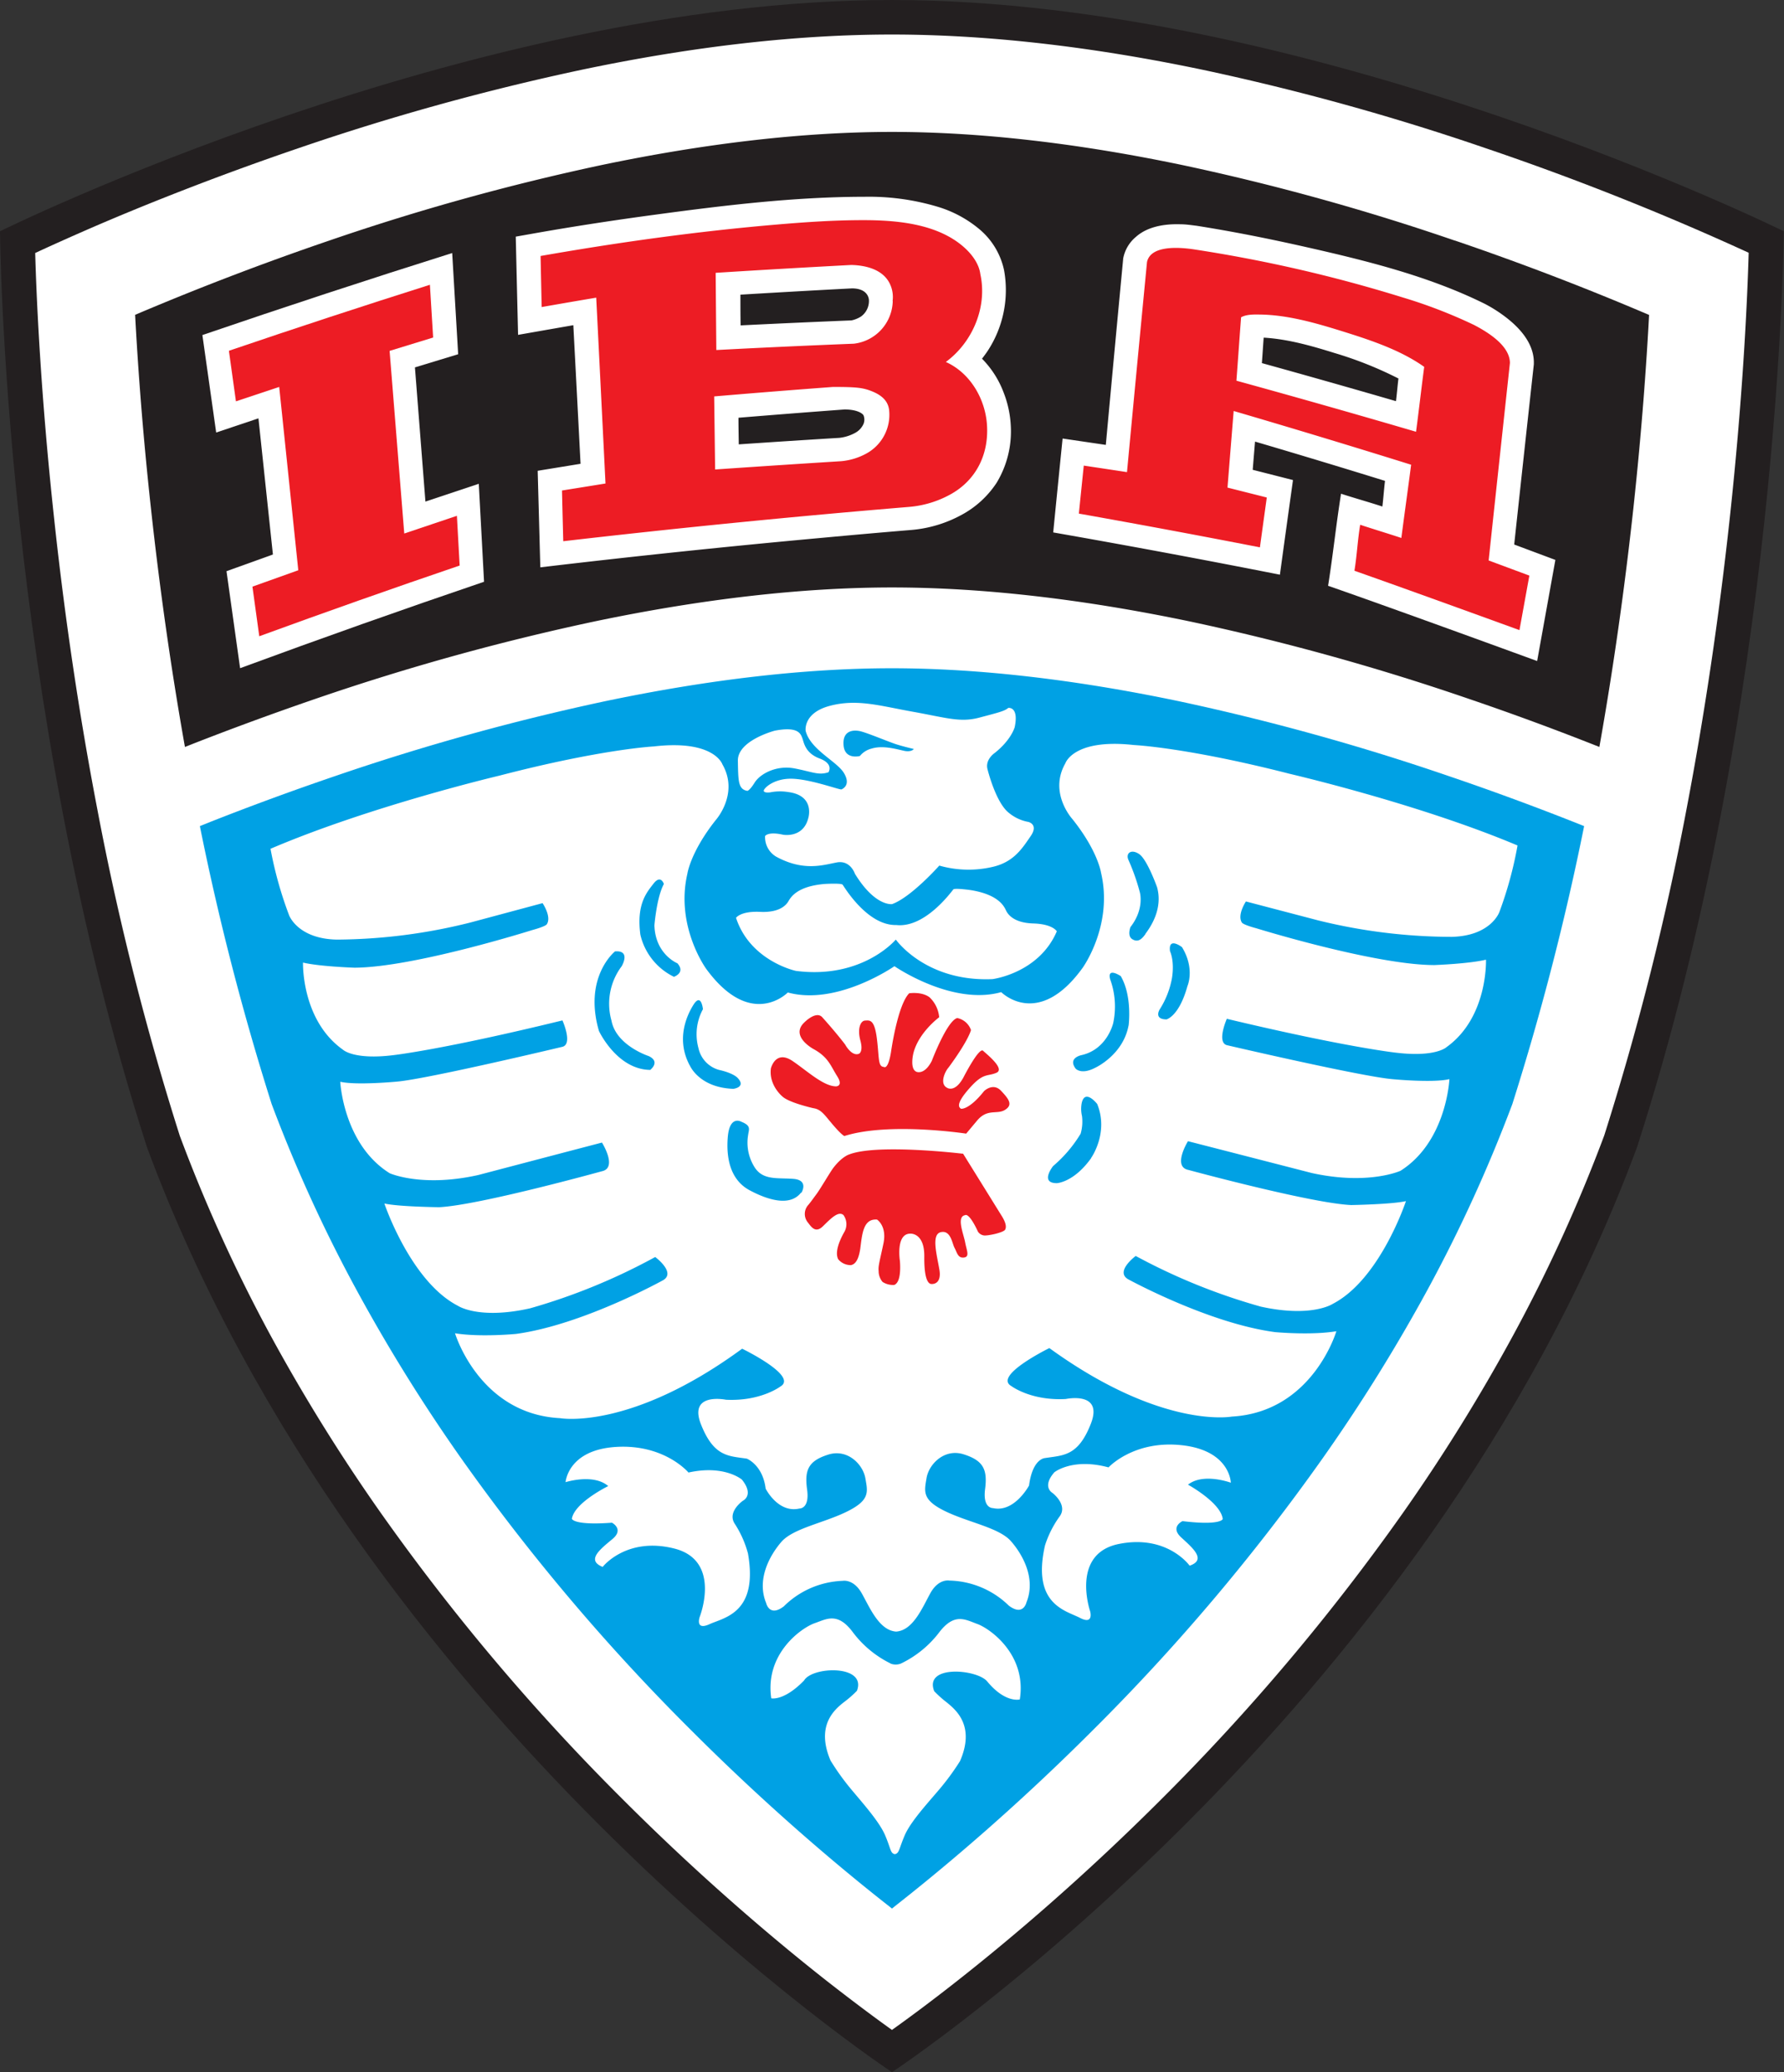 <svg xmlns="http://www.w3.org/2000/svg" viewBox="0 0 454.06 527.48"><rect x="0" y="0" width="454.06" height="527.48" fill="#333333" stroke="none"/><defs><clipPath id="a" transform="translate(-71.24 -157.71)"><path fill="none" d="M0 0h595.28v841.89H0z"></path></clipPath></defs><g data-name="Layer 2"><g clip-path="url(#a)" data-name="Layer 1"><path d="M227.03 527.48S91.55 438.15 37.4 292.01C.76 178.29 0 58.87 0 58.87S119 0 227 0s227 58.87 227 58.87-.73 119.42-37.34 233.14c-54.15 146.14-189.63 235.47-189.63 235.47" fill="#231f20"></path><path d="M227.03 516.73c-3.78-2.69-9.6-7-16.86-12.68-7.76-6.11-15.62-12.67-23.37-19.48a597.691 597.691 0 0 1-28.34-26.58 553.23 553.23 0 0 1-61.51-72.83 463.37 463.37 0 0 1-28.19-45.4 399.88 399.88 0 0 1-23-50.64 712.42 712.42 0 0 1-21-83.18c-4.58-23.82-8.29-48.75-11-74.1-3.49-32.22-4.51-56.9-4.8-67.44 3.45-1.6 8.56-3.92 15-6.71 11.58-5 30-12.47 52.1-20a621.1 621.1 0 0 1 71.85-19.9c28.48-6 55.09-9 79.08-9s50.69 3 79.24 9a618.41 618.41 0 0 1 71.94 19.95 698.41 698.41 0 0 1 66.9 26.6c-.3 10.58-1.33 35.39-4.83 67.69-2.75 25.31-6.46 50.21-11 74a712.34 712.34 0 0 1-20.93 83 399.85 399.85 0 0 1-23.12 50.76 461.94 461.94 0 0 1-28.24 45.5 553.86 553.86 0 0 1-61.66 73 608.355 608.355 0 0 1-28.37 26.57c-7.75 6.8-15.6 13.33-23.34 19.42-7.14 5.62-12.83 9.79-16.55 12.44" fill="#fff"></path><path d="M370.24 61.23a592.29 592.29 0 0 0-69.05-19.16c-26.88-5.64-51.83-8.49-74.16-8.49s-47.19 2.84-74 8.45a594.13 594.13 0 0 0-68.94 19.11 723.407 723.407 0 0 0-49.7 19c.65 12.18 1.83 29.15 4 49 2.25 20.75 5.16 41.21 8.68 61 9.34-3.7 20.84-8 33.61-12.38a607.44 607.44 0 0 1 70.6-19.56c27.47-5.75 53-8.66 75.79-8.66s48.42 2.92 75.94 8.69a607.56 607.56 0 0 1 70.7 19.62c11.15 3.79 22.32 7.91 33.36 12.29 3.5-19.68 6.4-40.06 8.65-60.73 2.16-19.94 3.35-37 4-49.24a700.662 700.662 0 0 0-49.45-18.95" fill="#231f20"></path><path d="M57.65 145.4q5.91-2.14 11.81-4.25-1.83-17.33-3.68-34.66l-10.76 3.61-3.51-24.81q31.67-10.83 63.58-20.88l1.52 25.76-11 3.35 2.67 34.16q6.78-2.28 13.58-4.53.68 12.47 1.34 24.94-31.18 10.6-62.09 22-1.72-12.35-3.46-24.68" fill="#fff"></path><path d="M71.06 98.47q2.44 23.35 4.86 46.69-5.83 2.07-11.67 4.17.88 6.31 1.74 12.63 25.41-9.29 51-18l-.7-12.66-13.4 4.51q-1.85-23.25-3.73-46.49 5.53-1.71 11.08-3.4l-.82-13.43q-25.66 8.12-51.16 16.8.9 6.43 1.79 12.87l11-3.66" fill="#ed1c24"></path><path d="M136.86 119.84l10.9-1.78q-.91-17.64-1.84-35.28-7 1.22-14.06 2.46-.3-12.49-.59-25l5.18-.92c10.11-1.78 20.27-3.32 30.44-4.69 17.4-2.35 35-4.48 52.64-4.54h.48a60.92 60.92 0 0 1 18.47 2.49 29.89 29.89 0 0 1 11.07 6 18.68 18.68 0 0 1 6 10.19 28.25 28.25 0 0 1-4.22 20.63c-.44.65-.91 1.28-1.39 1.91a24.46 24.46 0 0 1 5.49 8.58 26.82 26.82 0 0 1 1.82 8.27 25.28 25.28 0 0 1-3.6 14.75 24.6 24.6 0 0 1-9 8.2A32.33 32.33 0 0 1 232 134.9q-11.36.94-22.71 2-35.93 3.27-71.77 7.52l-.67-24.59m51.13-6.71q12.82-.88 25.65-1.66a10.91 10.91 0 0 0 4.08-1.3 4.8 4.8 0 0 0 2.1-2.32 3 3 0 0 0 0-2.05c-.17-.44-1.45-1.55-4.86-1.56q-13.51 1-27 2.11c0 2.26.05 4.52.08 6.78m.44-30.29q14.13-.7 28.25-1.27a7.41 7.41 0 0 0 2.44-1 4.87 4.87 0 0 0 2-4.07c0-.16 0-3.06-4.32-3.08q-14.19.74-28.39 1.6c0 2.61 0 5.22.05 7.83m149.51 66.36c1.31-8.25 2-15.26 3.31-23.52 3.3 1.08 7.22 2.17 10.52 3.26.22-1.76.45-4.77.67-6.53q-16.51-5.12-33.08-10-.3 3.6-.59 7.18l10.25 2.61q-1.69 12.09-3.33 24.09-28.8-5.69-57.7-10.76 1.19-12 2.39-23.9l11 1.62q2.17-23.62 4.41-47.27v-.11a9.39 9.39 0 0 1 3.24-5.56c3-2.69 7.4-3.34 11.3-3.22 1.29 0 2.59.18 3.88.35h.08c9.3 1.46 18.56 3.31 27.74 5.38 15.51 3.5 31.54 7.44 45.88 14.56a36.12 36.12 0 0 1 5.61 3.63c3.5 2.76 6.88 6.64 6.8 11.43a2.53 2.53 0 0 0 0 .27q-2.53 23-5 45.9l10.48 3.92-4.64 25.74s-35.39-12.95-53.19-19.15m17.26-47c.19-1.42.44-4.35.63-5.77a96.17 96.17 0 0 0-16.3-6.5c-5.8-1.81-11.89-3.55-18-3.9-.13 1.66-.33 4.82-.46 6.48q17.1 4.74 34.14 9.69" fill="#fff"></path><path d="M251.22 108.45c-.34-6.75-4.22-13.5-10.49-16.31 6.81-5 10.62-14 8.78-22.37-.33-2.68-2.23-5.14-4.18-6.86-6.79-6-17.15-6.88-25.74-6.87-7.29 0-14.61.5-21.89 1.12-20.13 1.71-40.21 4.51-60.11 8q.13 6.5.28 13 6.93-1.22 13.88-2.39 1.19 23.66 2.36 47.31l-11.07 1.78q.15 6.46.32 12.91 44-5.09 88.19-8.75a26.21 26.21 0 0 0 10.21-3.09c6.56-3.55 9.86-10.07 9.46-17.48m-37.14 8.95q-16 1-32.07 2.11l-.24-18.6q15.11-1.29 30.23-2.41c6.05 0 7.69.18 10.08 1.17s4.05 2.46 4.24 4.95a11.24 11.24 0 0 1-5.89 10.87 16.31 16.31 0 0 1-6.35 1.91m13.14-40.74a11.19 11.19 0 0 1-9.9 10.83q-17.49.69-35 1.61-.09-9.83-.17-19.65 17.25-1.09 34.52-2c3.7.09 8 1.12 9.78 4.72a7.75 7.75 0 0 1 .73 4.47m151.71 65.99q2.69-25.11 5.41-50.22c0-4.45-5.68-7.89-9.15-9.7a126.45 126.45 0 0 0-18.15-7 363.52 363.52 0 0 0-53.65-12.31c-3-.39-10.52-1.1-11.42 3.34q-2.58 26.72-5.09 53.44-5.52-.84-11-1.66-.63 6.1-1.25 12.22 23.08 4.1 46.08 8.59.87-6.35 1.75-12.69l-10-2.52q.78-9.75 1.57-19.5 22.65 6.64 45.17 13.68c-.75 5.8-1.74 12.84-2.49 18.64-3.37-1.12-7.11-2.24-10.48-3.36-.7 4.32-.77 7.39-1.46 11.71 14 4.92 42 15.11 42 15.11l2.52-13.88-10.33-3.84m-18.5-32.77q-22.81-6.69-45.73-13c.37-4.88.82-11.26 1.19-16.14 1.38-.78 3.33-.72 4.84-.7 7 .09 14.12 2.14 20.77 4.21 7.08 2.21 14.86 4.75 21 9.11-.67 5-1.41 11.51-2.08 16.51" fill="#ed1c24"></path><path d="M400.4 209.18c-10.42-4.11-21-8-31.39-11.53a593.58 593.58 0 0 0-69-19.16c-26.55-5.56-51.1-8.38-73-8.38s-46.33 2.81-72.83 8.35a593.86 593.86 0 0 0-68.9 19.1 714.1 714.1 0 0 0-31.65 11.62l-2.76 1.11a675.32 675.32 0 0 0 18.27 70.75 374.38 374.38 0 0 0 21.43 47 434.78 434.78 0 0 0 26.64 42.95 527.13 527.13 0 0 0 58.75 69.5c8.75 8.76 17.89 17.33 27.17 25.49 7.43 6.53 14.94 12.8 22.35 18.63l1.55 1.22 1.25-1c7.4-5.82 14.9-12.07 22.32-18.58a578.77 578.77 0 0 0 27.2-25.48 527.12 527.12 0 0 0 58.9-69.64 437 437 0 0 0 26.73-43 375.68 375.68 0 0 0 21.49-47.09 675.12 675.12 0 0 0 18.27-70.75z" fill="#00a1e4"></path><path d="M226.66 423.44a26.78 26.78 0 0 1-9.52-7.85c-3.92-5.33-6.71-3.47-9.84-2.38s-12.68 7.61-11 19.1c0 0 3.17.79 8.35-4.53 2.1-3.63 16-4.06 13.46 2.61a26.78 26.78 0 0 1-3.27 2.87c-2.37 1.86-7.28 5.91-3.46 14.88a62 62 0 0 0 5.11 7.15c3.07 3.7 7.3 8.38 8.8 11.91s1.29 4.53 2.46 4.79c1.16-.25 1-1.24 2.5-4.76s5.8-8.16 8.91-11.84a63.37 63.37 0 0 0 5.18-7.09c3.9-8.94-1-13-3.33-14.91a27.75 27.75 0 0 1-3.24-2.9c-2.65-6.78 10.86-5.6 13.48-2.49 4.64 5.63 8.31 4.6 8.31 4.6 1.82-11.47-7.67-18.07-10.79-19.2s-5.89-3-9.86 2.3a26.81 26.81 0 0 1-9.6 7.76 3.62 3.62 0 0 1-2.68 0m-37.79-46.81s-4.42-3.84-13.61-1.81c0 0-6.07-7.26-18.4-6.52s-12.88 8.97-12.88 8.97 7.1-2.26 10.85 1c0 0-8.59 4.2-9.25 8.32 0 0 .36 1.74 10.2 1 0 0 3.15 1.63.15 4.14s-6.84 5.4-2.51 7.11c0 0 6-7.74 18.21-4.68s6.47 17.46 6.47 17.46-1.19 3.5 2.52 1.8 12.45-2.82 9.78-18a26.28 26.28 0 0 0-3.29-7.45c-2.19-3.1 2.05-6 2.05-6s2.87-1.38-.29-5.34m79.61-1.94s4.61-3.64 13.69-1.18c0 0 6.42-7 18.7-5.64s12.43 9.54 12.43 9.54-7-2.6-10.9.5c0 0 8.38 4.6 8.84 8.75 0 0-.44 1.72-10.24.53 0 0-3.23 1.47-.35 4.13s6.57 5.71 2.16 7.21c0 0-5.65-8-18-5.53s-7.32 17.14-7.32 17.14 1 3.55-2.6 1.67-12.3-3.39-8.89-18.43a26.13 26.13 0 0 1 3.65-7.28c2.34-3-1.76-6.1-1.76-6.1s-2.79-1.52.55-5.31m-40.39-135.52s7.55 10.78 24.58 10.05c0 0 11.8-1.47 16.38-12.17 0 0-1-1.85-6-2s-6.43-2.36-6.85-3.15-1.46-4.09-9-5.33c0 0-4.09-.59-4.48-.19s-7.11 9.88-14.52 9.07c-7.45.18-13.32-9.84-13.67-10.27s-4.47-.19-4.47-.19c-7.59.6-8.92 3.79-9.41 4.55s-2.09 2.8-7.1 2.56-6.15 1.52-6.15 1.52c3.62 11.05 15.25 13.51 15.25 13.51 16.9 2.17 25.37-7.93 25.37-7.93zm-17.2-42.55s1.56-2.14-2.21-3.56-4-4.16-4.42-5.23-1.06-3-7-1.85c0 0-9.48 2.47-9.39 7.66s.09 7.23 2.37 7.65c0 0 .5.14 1.91-2.11s5.57-4.47 10.12-3.6 6.12 1.82 8.59 1" fill="#fff"></path><path d="M261.66 209.21a10.73 10.73 0 0 1-4.78-2.21c-3.46-2.58-5.56-11.27-5.56-11.27-.58-2.43 1.84-4.05 1.84-4.05 4.25-3.36 5.1-6.58 5.1-6.58 1.11-5.33-1.63-4.9-1.63-4.9-1 .84-2.51 1.18-7.4 2.48s-8.47 0-16.92-1.51-14.12-3.32-21.05-1.51-6.21 6.39-6.21 6.39c1.23 4.79 7.92 7.72 9.73 10.7s-.16 4-.59 4.19-7.67-2.55-12.51-2.71-7.51 2.61-7.28 3.15 1.67.31 1.67.31a12.7 12.7 0 0 1 4.53-.07c6.93.88 5.13 6.61 5.13 6.61-1.31 5.23-6.44 4.25-6.44 4.25-3.85-.87-4.56.34-4.56.34a5.76 5.76 0 0 0 2.82 5.25c7 3.81 11.94 2.12 15.42 1.47s4.62 2.88 4.62 2.88c5.19 8.45 9.48 7.72 9.48 7.72 4.86-1.76 12-9.8 12-9.8a27.09 27.09 0 0 0 13.83.27c5.23-1.29 7.35-4.76 9.43-7.78s-.64-3.62-.64-3.62m-31.53-18.08c-1.86-.38-5.38-1.48-8.3-.58a5.58 5.58 0 0 0-3 1.89s-3.86 1.06-4.16-2.75 2.56-4 4.44-3.51 7.08 2.66 8.85 3.24 4.6 1.24 4.6 1.24-.59.85-2.45.47" fill="#fff"></path><path d="M327.92 196.89c-26.07-6.65-39.31-7.24-39.31-7.24-15.39-1.72-17.45 4.64-17.45 4.64-4.32 7.54 1.77 14.19 1.77 14.19 6.53 8.17 7.3 13.67 7.3 13.67 3.16 13.36-4.67 24.2-4.67 24.2-11.35 15.74-20.73 6.2-20.73 6.2-12.56 3.52-27.18-6.6-27.18-6.6s-14.55 10.14-27.14 6.69c0 0-9.32 9.63-20.76-6 0 0-7.89-10.8-4.81-24.18 0 0 .74-5.51 7.23-13.71 0 0 6-6.68 1.69-14.19 0 0-2.09-6.34-17.48-4.55 0 0-13.23.66-39.27 7.43 0 0-32.82 7.74-58.26 18.62a97.67 97.67 0 0 0 4.73 16.92s2.18 6.01 12.18 6.2a142 142 0 0 0 34-4.36l18.33-4.92s2.37 3.46 1.07 5.4c0 0-.27.52-3.68 1.45 0 0-30.15 9.52-45.25 9.58 0 0-8.78-.28-13.11-1.3 0 0-.45 14.68 10.2 22.2 0 0 2.75 2.62 12.83 1.36 0 0 12.59-1.4 43-8.84 0 0 2.8 6.21-.14 6.75 0 0-33.85 8.08-41.87 8.82 0 0-10.3 1-14.54.05 0 0 .78 15.91 12.58 23.28 0 0 8.16 3.69 22.58.45 0 0 31-8.15 31.45-8.25 0 0 4.08 6.47-.06 7.31 0 0-31.27 8.66-41.39 9.14 0 0-10.33-.12-13.93-.94 0 0 6.66 19.86 18.76 26.06 0 0 5.29 3.55 18.32.62a154.07 154.07 0 0 0 31.85-13.06s5.31 3.91 2.05 5.88c0 0-20.44 11.37-37.43 13.69 0 0-9.13.89-15.57-.16 0 0 6.15 20.55 26.73 21.61 0 0 17.8 3.25 46.35-17.68 0 0 14.35 6.94 9.75 9.61 0 0-5 3.83-13.88 3.38 0 0-9.63-2-6.34 6.29s7 8 11.67 8.71c0 0 4.05 1.59 4.78 7.63 0 0 3.16 6.33 8.61 5.06 0 0 2.63.12 1.94-4.85s.34-7.27 5.34-8.86 8.89 2.53 9.49 6 1.26 5.54-4.64 8.47-13.76 4.27-16.76 7.76-6.31 9.58-3.85 15.54c0 0 .8 3.67 4.5.84a22.37 22.37 0 0 1 15-6.49s2.74-.55 4.84 3.19 4.44 9.43 8.75 9.73c4.31-.32 6.62-6 8.7-9.77s4.82-3.22 4.82-3.22a22.35 22.35 0 0 1 15.15 6.38c3.72 2.81 4.5-.86 4.5-.86 2.42-6-.91-12.06-3.94-15.53s-10.89-4.78-16.8-7.67-5.27-5-4.69-8.45 4.48-7.58 9.46-6 6.08 3.86 5.43 8.84 2 4.84 2 4.84c5.45 1.24 9.19-5.74 9.19-5.74.92-7 4.12-7 4.12-7 4.64-.73 8.38-.43 11.62-8.76s-6.38-6.27-6.38-6.27c-8.91.5-13.89-3.31-13.89-3.31-4.62-2.64 9.7-9.65 9.7-9.65 28.67 20.78 46.44 17.44 46.44 17.44 20.58-1.16 26.61-21.73 26.61-21.73-6.43 1.08-15.57.23-15.57.23-17-2.24-37.5-13.5-37.5-13.5-3.27-2 2-5.89 2-5.89a154.19 154.19 0 0 0 31.85 12.9c13 2.86 18.31-.71 18.31-.71 12.07-6.26 18.62-26.15 18.62-26.15-3.6.83-13.93 1-13.93 1-10.12-.43-41.44-8.94-41.44-8.94-4.14-.82-.11-7.31-.11-7.31.44.1 31.52 8.1 31.52 8.1 14.43 3.17 22.57-.57 22.57-.57 11.75-7.43 12.45-23.33 12.45-23.33-4.24 1-14.55 0-14.55 0-8-.7-41.92-8.61-41.92-8.61-2.94-.52-.18-6.75-.18-6.75 30.51 7.29 43.1 8.63 43.1 8.63 10.09 1.21 12.82-1.42 12.82-1.42 10.59-7.59 10.04-22.26 10.04-22.26-4.34 1.05-13.11 1.37-13.11 1.37-15.1 0-45.3-9.35-45.3-9.35-3.42-.92-3.69-1.43-3.69-1.43-1.32-1.94 1-5.41 1-5.41l18.39 4.82a142.33 142.33 0 0 0 34 4.19c10-.24 12.12-6.32 12.12-6.32a97.56 97.56 0 0 0 4.62-16.94c-25.5-10.75-58.36-18.33-58.36-18.33m-162.33 75.46c-8.52-.05-13.11-9.92-13.11-9.92-4-13.79 4.09-20.25 4.09-20.25 4.15-.33 1.7 3.78 1.7 3.78a15.85 15.85 0 0 0-2.59 13.87c1.19 6.33 9.47 9 9.47 9 3.05 1.44.44 3.47.44 3.47m6-23.64a15.92 15.92 0 0 1-8.57-10.75c-1-7.68 1.52-10.63 3.37-13s2.62.12 2.62.12c-1.84 3.33-2.41 10.53-2.41 10.53.23 7.4 5.85 9.65 5.85 9.65 2.13 2.42-.86 3.43-.86 3.43m4 22.57c-3.37-6.3-1.08-12.19.93-15.41s2.43 1.1 2.43 1.1a13.36 13.36 0 0 0-1.15 9.86 7.36 7.36 0 0 0 5.21 5.58c3.79.84 4.77 2.05 4.77 2.05 2.25 2.38-1.09 2.78-1.09 2.78-8.79-.32-11.1-6-11.1-6m28.36 32.37c-2.78 3.69-8.49 1.93-13.13-.56s-6.02-7.69-5.55-13.49 3.53-3.91 3.53-3.91c2.5 1 1.83 1.93 1.65 3.34a11.72 11.72 0 0 0 1.52 8c2.1 3.58 5.75 2.86 9.93 3.16s2.08 3.61 2.08 3.61m73.79-8.9c-4.44 6.22-8.75 6.39-8.75 6.39-4.43 0-.94-4.36-.94-4.36a33.51 33.51 0 0 0 7-8.23 11.15 11.15 0 0 0 .34-4.53 7.84 7.84 0 0 1-.06-3.29c.84-3.73 3.94.26 3.94.26 3 7.41-1.57 13.76-1.57 13.76m9.54-33.7c-1.44 7.58-8.59 10.77-8.59 10.77-3.49 1.78-4.86.17-4.86.17-2.11-2.79 1.55-3.46 1.55-3.46 6.5-1.5 8-8.13 8-8.13a20.29 20.29 0 0 0-.77-11.15c-.85-3.21 2.69-.82 2.69-.82 3 5.14 2 12.6 2 12.6m4.27-23.28c-1.06 1.48-2 2.1-3.34 1.28s-.46-3.08-.46-3.08c3.71-4.76 2.35-9 2.35-9a53.83 53.83 0 0 0-2.87-8.11c-.74-1.7.73-2.86 2.77-1.45s4.53 8.43 4.53 8.43c1.57 5.71-1.92 10.43-3 11.9m10.72 13.26c-2.11 7.69-5.31 8.47-5.31 8.47-3.32 0-1.76-2.52-1.76-2.52a22.22 22.22 0 0 0 3.14-8c.7-4.44-.5-6.82-.5-6.82-.51-3.81 3.05-1.05 3.05-1.05 3.37 5.53 1.38 9.92 1.38 9.92" fill="#fff"></path><path d="M245.91 288.57s-19.6-3-31 .61c0 0-.64-.2-2.86-2.79s-3-4-5.06-4.3c0 0-6-1.34-7.78-2.91 0 0-3.56-2.82-3-7.21 0 0 1.16-4.86 5.56-1.85 3.64 2.47 7.78 6.37 11 6.42 0 0 1.95 0 .3-2.6s-2.21-4.81-6-6.89c0 0-6.06-3.24-2.37-6.77 0 0 3.06-3.16 4.64-1.27 0 0 3.33 3.68 5.77 6.89 0 0 1.62 3.06 3.5 2.35 0 0 1.17-.44.37-3.39s0-5 1.2-5.07 2.38-.34 3 4.57.23 7.16 1.78 7.23c0 0 1.05.93 1.82-3.8 0 0 1.64-11.91 4.62-14.94 0 0 3.1-.51 5.17 1a8 8 0 0 1 2.47 5.1s-5.23 3.83-6.57 9.16c0 0-1 4 .79 4.72 0 0 2 .92 3.89-2.76 0 0 3.89-10.27 6.49-10.92a4.67 4.67 0 0 1 3.49 3.05s-.51 2.48-5.73 9.57c-.9 1-2.28 4.08-.42 5.09 0 0 2 1.5 4.23-2.59 0 0 3.95-7.76 5-6.79s5.67 4.64 3.38 5.61-3.25-.05-6.59 3.64-3.29 5-2.39 5.51c0 0 2 .36 5.85-4.49 0 0 2.27-2.25 4.32-.09s3.07 3.6 1 4.87-4.48-.45-7.15 2.79zm-.89 5.11s-21.87-2.63-29 .23c0 0-1.8.58-3.94 3.4-.76 1-3.17 5.12-4.13 6.46-.74 1-1.56 2.15-2.17 2.89a3.41 3.41 0 0 0-.19 4.49c.86 1.1 1.93 2.89 3.86 1s3.93-4 5.23-2.85a4 4 0 0 1 .19 4.35c-1.11 1.95-2.49 5.08-1.52 6.91a4.11 4.11 0 0 0 3.23 1.48c1.31-.25 2-1.75 2.37-4.17.47-3.52.68-7.72 4.27-7.42 0 0 2.57 1.61 1.63 6.09s-1.37 5.75-1.22 7a4.24 4.24 0 0 0 1 2.78 4.86 4.86 0 0 0 3 .76c.83-.36 1.72-1.71 1.42-6.05 0 0-1.14-7 2.64-7 0 0 3.62-.29 3.56 5.82s1.12 7.08 1.94 7c0 0 2.55.2 1.9-3.66s-2.13-9 .39-9.54 2.84 2.85 3.47 4 .82 2.64 2.38 2.46.69-1.81.31-3.89-2.28-6.52 0-6.89c0 0 .92-.87 3.27 4.2a2.16 2.16 0 0 0 1.43.94c.83.2 5-.68 5.47-1.43.34-.58.32-1.62-.82-3.46l-9.89-15.94" fill="#ed1c24"></path></g></g></svg>
